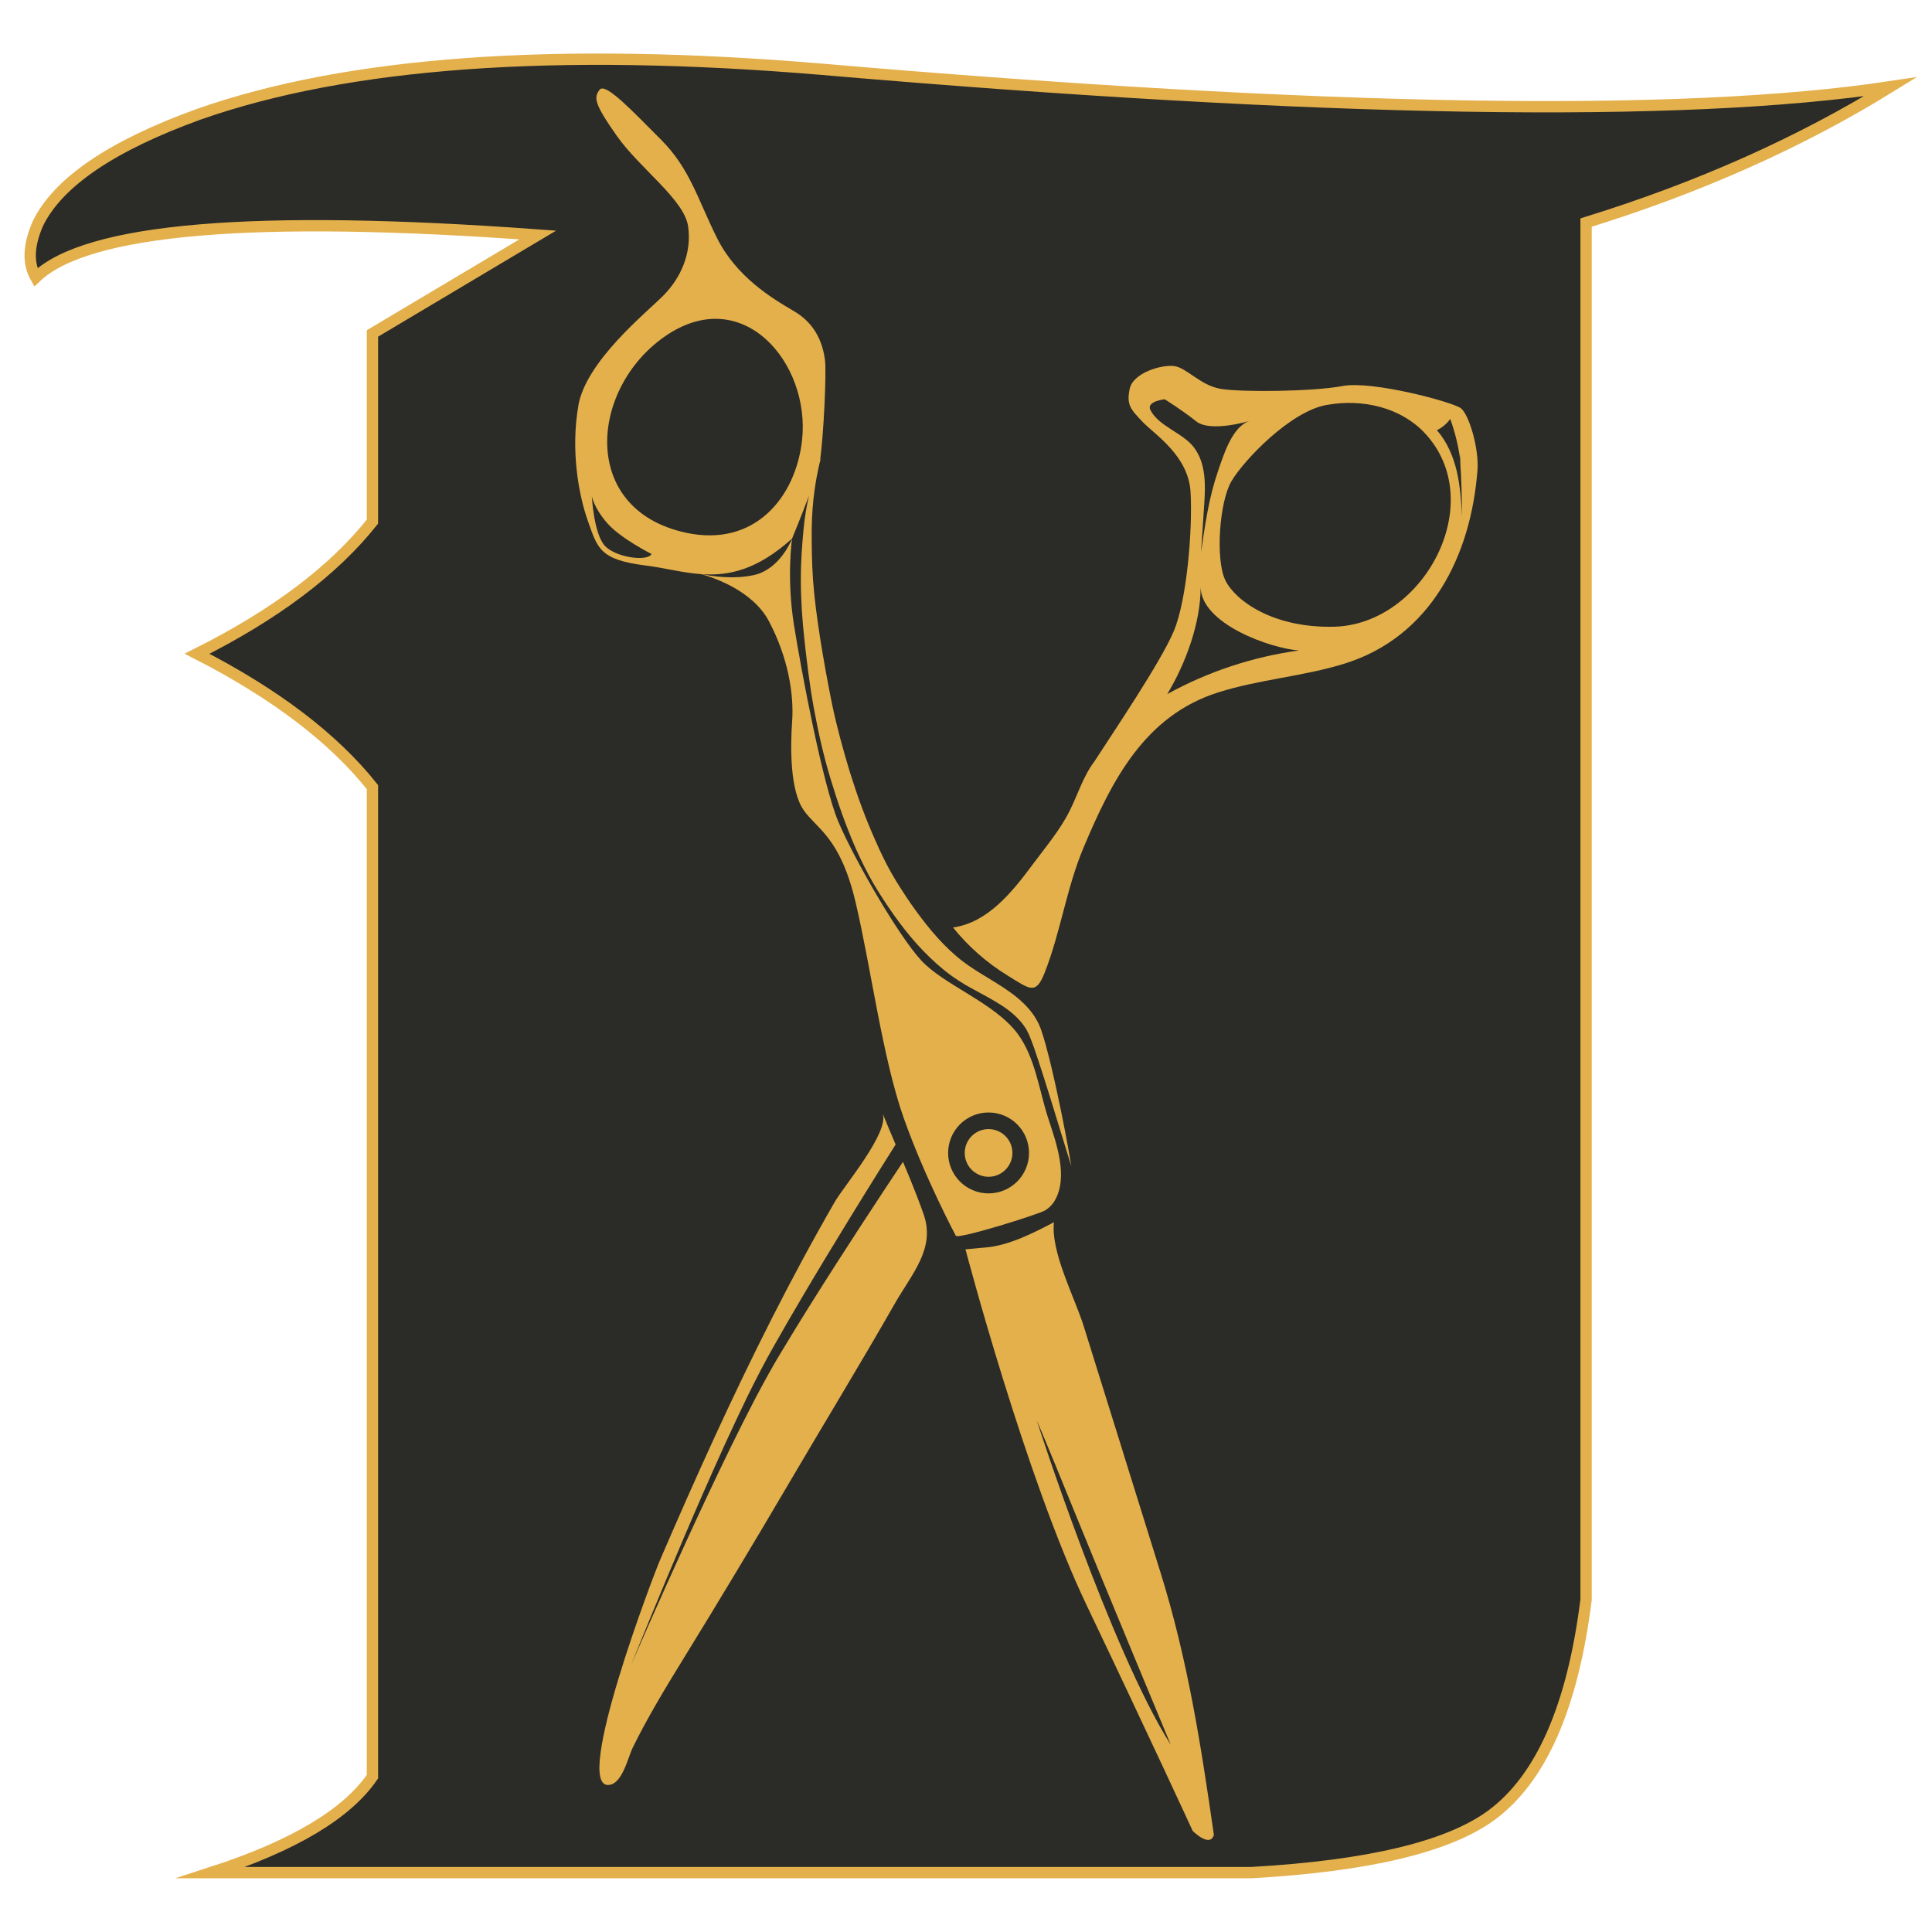 <?xml version="1.0" encoding="UTF-8"?>
<svg id="Capa_1" data-name="Capa 1" xmlns="http://www.w3.org/2000/svg" viewBox="0 0 512 512">
  <defs>
    <style>
      .cls-1 {
        fill: #e3b04b;
      }

      .cls-2 {
        fill: #2b2b28;
        stroke: #e3b04b;
        stroke-miterlimit: 10;
        stroke-width: 3px;
      }
    </style>
  </defs>
  <path class="cls-2" d="m98.7,88.37l43.81-26.09c-75.16-5.5-119.5-1.76-133.03,11.23-2.14-3.74-1.95-8.47.53-14.2,5.34-11.01,19.58-20.69,42.74-29.06,39.53-13.87,94.56-17.83,165.09-11.89,133.21,11.45,227.6,12.99,283.16,4.62-23.87,14.75-50.76,26.75-80.67,36v364.95c-3.56,28.4-11.94,47.45-25.11,57.14-11.4,8.37-32.59,13.43-63.58,15.19H55.96c21.72-7.04,35.97-15.52,42.74-25.43V208.59c-10.33-12.99-25.83-24.77-46.48-35.34,20.65-10.35,36.15-22.01,46.48-35.01v-49.87Z"/>
  <g>
    <path class="cls-1" d="m267.09,258.58c5.9,3.6,7.41,5.19,9.79-.88,4.21-10.72,5.77-22.42,10.31-33.17,7.46-17.7,16.13-34.83,35.59-41.02,10.89-3.46,22.48-4.23,33.4-7.6,23.01-7.09,33.68-28.7,35.37-51.41.42-5.69-2.26-14.68-4.41-16.32s-23.54-7.38-31.35-5.88c-7.81,1.49-26.77,1.66-32.23.76-5.46-.9-9.06-5.61-12.38-6.05-3.32-.44-10.89,1.76-11.8,6.03-.91,4.28.29,5.45,3.4,8.74,3.11,3.29,12.17,8.9,12.73,18.61.56,9.71-.93,28.46-4.41,36.78-3.48,8.33-16.12,26.93-21.03,34.56-3.02,3.96-4.45,8.88-6.63,13.21-2.54,5.07-6.35,9.54-9.75,14.13-5.5,7.42-11.98,15.45-21.13,16.72,4.05,5.06,9,9.4,14.54,12.78Zm117.24-147.55c1.22,3.37,2.09,6.87,2.59,10.42-.03-.45-.04-.89-.07-1.34l.45,4.8c-.09-1.16-.22-2.32-.38-3.47.34,5.13.53,10.27.52,15.41-.2-4.04-.46-8.1-1.4-12.04s-2.58-7.77-5.25-10.81c1.41-.67,2.63-1.71,3.54-2.98Zm-32.76-3.71c9.7-1.75,19.68.77,25.91,7.35,17.3,18.3-.13,50.86-23.96,51.42-16.12.38-26.14-6.88-28.79-12.31-2.66-5.43-1.61-20.85,1.66-26.33,3.27-5.48,15.48-18.39,25.19-20.14Zm-46.69,1.37c-1.21-2.36,3.77-2.88,3.77-2.88,0,0,4.53,2.8,8.35,5.85,3.8,3.03,14.11-.09,14.22-.13-4.71,1.43-7.01,9.23-8.41,13.25,0,.02-.01.03-.02.05-2.4,6.95-3.46,14.28-4.5,21.54.28-4.23.56-8.45.84-12.68.34-5.06.52-10.81-2.7-15.09-2.92-3.88-9.35-5.61-11.55-9.92Zm13.3,46.82c.04,9.85,18.65,16.36,26.08,16.87-12.22,1.66-24.13,5.61-34.93,11.56,4.88-8.07,8.89-18.94,8.85-28.43Z"/>
    <path class="cls-1" d="m153.27,107.51c-2.04,11.74,0,23.48,2.55,30.62,2.55,7.15,3.06,10.21,15.31,11.74,5.01.63,9.77,1.94,14.73,2.29,3.19.89,13.64,4.34,17.94,12.52,5.1,9.7,6.64,19.39,6.12,26.54-.51,7.15-.51,18.37,3.06,23.48,3.57,5.1,9.7,7.15,13.78,24.5,4.08,17.35,7.15,41.34,12.76,57.16,5.61,15.82,13.78,31.13,13.78,31.13.54,1.01,22.01-5.68,23.71-6.75,1.14-.72,1.97-1.61,2.55-2.63,3.61-6.32.33-15.33-1.73-21.62-2.43-7.39-3.46-16.29-8.2-22.6-6.12-8.17-19.39-12.76-25.52-19.39-6.12-6.64-17.86-27.05-21.95-36.75-4.08-9.7-9.7-39.3-11.74-52.06-2.04-12.76-.51-22.97-.51-22.97,0,0-3.06,8.17-10.21,9.7-5.52,1.18-11.33.24-13.69-.26,7.1.47,14.62-1.06,23.9-9.44,0,0,2.42-5.85,4.47-11.34-.58,2.53-1.12,5.49-1.43,8.85-.37,4.02-.75,8.55-.72,13.56,0,5,.35,10.4.98,16.06.63,5.67,1.33,11.57,2.45,17.74,1.13,6.14,2.51,12.45,4.42,18.73,1.89,6.28,4.09,12.59,6.79,18.74,1.39,3.06,2.86,6.07,4.59,9.07,1.7,2.9,3.52,5.64,5.43,8.36,3.81,5.41,8.18,10.41,13.2,14.51,2.5,2.05,5.26,3.81,7.9,5.2,2.64,1.44,5.15,2.75,7.4,4.22,2.27,1.45,4.18,3.11,5.63,4.96.36.47.61.88.94,1.36l.44.87.22.43.02.04.03.08.09.21c.48,1.11.9,2.28,1.31,3.42,1.58,4.61,2.94,8.92,4.13,12.74,1.18,3.83,2.21,7.16,3.05,9.91,1.7,5.5,2.67,8.65,2.67,8.65,0,0-.14-.81-.4-2.33-.27-1.52-.64-3.75-1.2-6.58-.55-2.83-1.21-6.26-2.07-10.18-.85-3.93-1.82-8.35-3.14-13.15-.35-1.21-.69-2.43-1.13-3.71l-.08-.24-.04-.12c-.02-.06.03.05-.06-.15l-.02-.06-.19-.45-.38-.9c-.34-.64-.73-1.38-1.14-1.99-1.65-2.46-3.91-4.51-6.3-6.23-2.4-1.74-4.97-3.24-7.46-4.77-2.52-1.53-4.86-3.07-7.07-5.01-4.44-3.81-8.31-8.67-11.92-13.83-1.78-2.6-3.54-5.3-5.12-8.07-1.52-2.69-2.92-5.6-4.2-8.54-2.63-5.86-4.84-11.96-6.74-18.04-1.85-6.1-3.51-12.16-4.75-18.11-1.21-5.93-2.26-11.82-3.14-17.34-.86-5.54-1.57-10.77-1.91-15.62-.34-4.84-.36-9.35-.35-13.32.04-3.98.34-7.4.73-10.24.36-2.65.77-4.73,1.1-6.22.05-.21.1-.4.14-.58.02-.11.05-.23.07-.35.26-1.09.44-1.69.44-1.69,0,0-.1.22-.26.62.93-6.32,1.75-23.37,1.28-26.65-.51-3.57-2.04-9.19-8.17-12.76-6.12-3.57-15.31-9.19-20.42-19.39-5.1-10.21-7.15-18.37-14.8-26.03-7.66-7.66-14.8-15.31-16.33-13.27-1.53,2.04-1.53,3.57,4.59,12.25,6.12,8.68,17.86,16.84,18.88,23.99,1.02,7.15-2.04,13.78-6.64,18.37-4.59,4.59-20.42,17.35-22.46,29.09Zm108.71,187.31c5.92,0,10.72,4.8,10.72,10.72s-4.8,10.72-10.72,10.72-10.72-4.8-10.72-10.72,4.8-10.72,10.72-10.72Zm-101.57-150.06c-3.06-3.06-3.57-13.27-3.57-13.27,0,0,.51,3.06,4.08,7.15,3.57,4.08,11.74,8.17,11.74,8.17-1.02,2.04-9.19,1.02-12.25-2.04Zm52.15-28.18c-1.65,15.17-12.52,28.51-30.72,24.61-28.31-6.07-25.59-38.23-5.61-52.06,20.61-14.27,38.54,7.13,36.33,27.46Z"/>
    <path class="cls-1" d="m261.98,311.86c3.49,0,6.32-2.83,6.32-6.32s-2.83-6.32-6.32-6.32-6.32,2.83-6.32,6.32,2.83,6.32,6.32,6.32Z"/>
    <path class="cls-1" d="m297.6,384.79c-3.47-11.11-6.93-22.22-10.4-33.32-2.41-7.73-8.78-19.61-7.89-27.57-5.36,2.81-11.79,6.11-17.89,6.67l-5.56.51s15.82,60.23,32.15,94.42c16.33,34.2,28.07,59.72,28.07,59.72,0,0,4.59,4.59,5.61,1.02-3.47-24.05-6.93-46.4-14.21-69.73-3.3-10.57-6.6-21.14-9.89-31.71Zm-22.86-8.39s2.06,4.64,9.79,23.69c7.73,19.06,25.75,62.33,25.75,62.33-15.97-25.24-35.54-86.02-35.54-86.02Z"/>
    <path class="cls-1" d="m241.49,313.16c-.71-1.76-1.45-3.52-2.19-5.27-2.31,3.46-6.27,9.43-11.22,17.02-3.99,6.12-8.6,13.29-13.45,21.03-2.42,3.87-4.9,7.88-7.36,11.99-2.48,4.05-4.83,8.37-7.09,12.63-2.24,4.31-4.43,8.66-6.54,12.97-2.1,4.31-4.14,8.57-6.09,12.7-3.89,8.27-7.42,16.03-10.43,22.7-6,13.34-9.86,22.29-9.86,22.29,0,0,3.62-9.06,9.26-22.55,2.82-6.75,6.15-14.61,9.82-22.99,1.84-4.19,3.76-8.51,5.75-12.88,2-4.37,4.07-8.79,6.21-13.19,2.2-4.41,4.39-8.73,6.81-12.93,2.36-4.19,4.73-8.29,7.06-12.23,4.65-7.89,9.08-15.19,12.91-21.43,6.1-9.94,10.66-17.17,12.27-19.71-1.18-2.77-2.35-5.53-3.47-8.3,1.99,4.91-10.21,19.26-12.65,23.49-5.92,10.27-11.53,20.71-16.89,31.29-10.55,20.81-20.14,42.09-29.37,63.51-2.25,5.21-22.84,59.68-13.87,59.74,3.77.03,5.3-7.29,6.58-9.9,3.83-7.81,8.61-15.73,13-22.85,9.69-15.74,19.22-31.58,28.58-47.53,9.24-15.74,18.75-31.32,27.8-47.17,4.62-8.09,10.88-14.7,7.73-23.73-1.02-2.92-2.14-5.82-3.31-8.71Z"/>
  </g>
</svg>